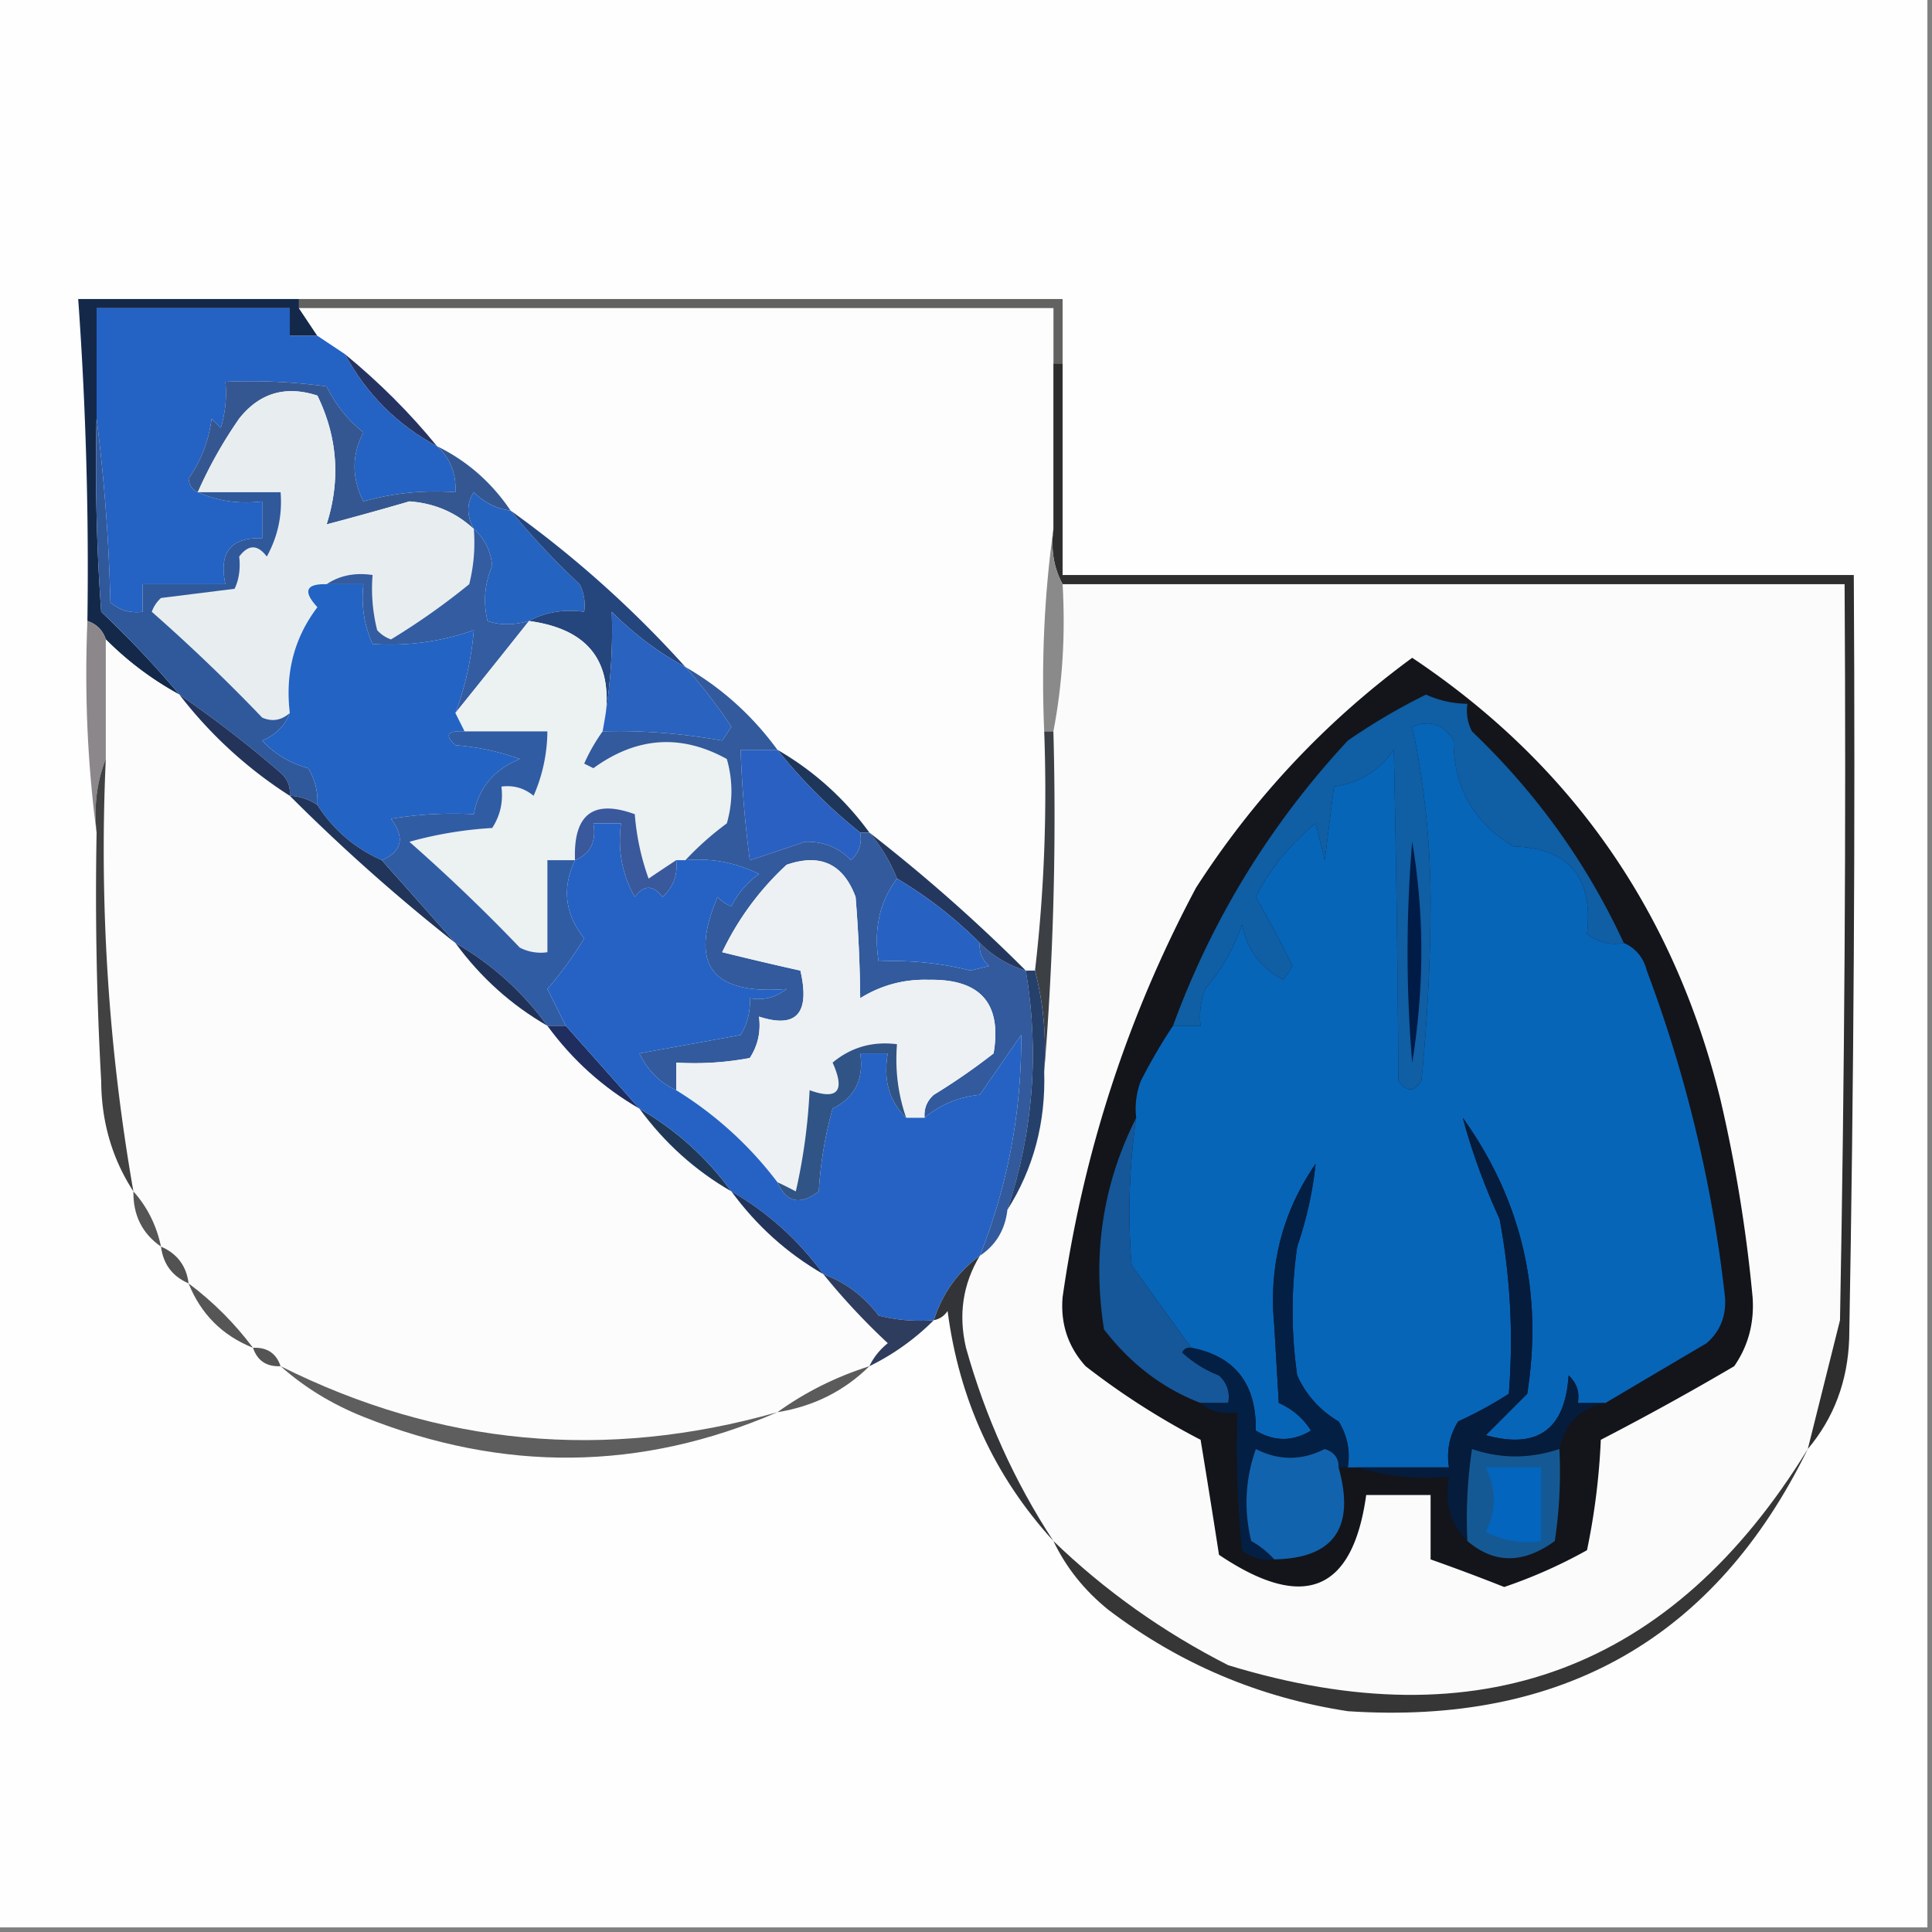 <svg xmlns="http://www.w3.org/2000/svg" width="210" height="210" style="shape-rendering:geometricPrecision;text-rendering:geometricPrecision;image-rendering:optimizeQuality;fill-rule:evenodd;clip-rule:evenodd"><rect width="100%" height="100%" fill="#808080" stroke="none"/><path style="opacity:1" fill="#fefefe" d="M-.5-.5h210v210H-.5V-.5z"/><path style="opacity:1" fill="#14294a" d="M32.5 32.5v1l2 3h-3v-3h-21v12c-.166 7.008 0 14.008.5 21 3.038 2.87 5.871 5.87 8.5 9a34.481 34.481 0 0 1-8-6c-.333-1-1-1.667-2-2a409.177 409.177 0 0 0-1-35h24z"/><path style="opacity:1" fill="#626261" d="M32.5 33.5v-1h83v7h-1v-6h-82z"/><path style="opacity:1" fill="#fcfdfc" d="M32.5 33.5h82v24c-.992 7.148-1.325 14.48-1 22 .326 8.85-.007 17.516-1 26h-1a180.902 180.902 0 0 0-17-15 32.258 32.258 0 0 0-10-9c-2.731-3.734-6.064-6.734-10-9a117.939 117.939 0 0 0-19-17c-2.07-3.072-4.736-5.406-8-7-2.925-3.591-6.258-6.925-10-10l-3-2-2-3z"/><path style="opacity:1" fill="#2462c4" d="m34.5 36.5 3 2c2.333 4.333 5.667 7.667 10 10 1.442 1.32 2.108 2.986 2 5a28.818 28.818 0 0 0-10 1c-1.277-2.534-1.277-5.034 0-7.5a14.505 14.505 0 0 1-4-5 60.94 60.94 0 0 0-11-.5c.16 1.7-.006 3.366-.5 5l-1-1c-.306 2.406-1.139 4.573-2.5 6.5.07.765.403 1.265 1 1.5 2.107.968 4.44 1.302 7 1v4c-3.41-.116-4.744 1.55-4 5h-9v3c-1.322.17-2.489-.163-3.5-1a196.826 196.826 0 0 0-1.5-20v-12h21v3h3z"/><path style="opacity:1" fill="#253363" d="M37.5 38.5c3.742 3.075 7.075 6.409 10 10-4.333-2.333-7.667-5.667-10-10z"/><path style="opacity:1" fill="#355791" d="M47.5 48.5c3.264 1.594 5.93 3.928 8 7-1.544-.203-2.878-.87-4-2-.792 1.2-.792 2.533 0 4-1.949-1.805-4.282-2.805-7-3a364.17 364.17 0 0 1-9 2.5c1.532-4.81 1.199-9.476-1-14-3.456-1.123-6.29-.29-8.5 2.5a47.811 47.811 0 0 0-4.5 8c-.597-.235-.93-.735-1-1.5 1.361-1.927 2.194-4.094 2.5-6.5l1 1c.494-1.634.66-3.3.5-5a60.94 60.94 0 0 1 11 .5 14.505 14.505 0 0 0 4 5c-1.277 2.466-1.277 4.966 0 7.5a28.818 28.818 0 0 1 10-1c.108-2.014-.558-3.68-2-5z"/><path style="opacity:1" fill="#2563c0" d="M55.5 55.5a82.493 82.493 0 0 0 7.5 8c.483.948.65 1.948.5 3-2.235-.295-4.235.039-6 1-1.701.466-3.201.466-4.5 0-.498-2.027-.331-4.027.5-6-.168-1.67-.835-3.004-2-4-.792-1.467-.792-2.8 0-4 1.122 1.13 2.456 1.797 4 2z"/><path style="opacity:1" fill="#e8eef0" d="M51.5 57.5a18.436 18.436 0 0 1-.5 6 75.649 75.649 0 0 1-8.5 6 3.646 3.646 0 0 1-1.5-1 18.436 18.436 0 0 1-.5-6c-1.915-.285-3.581.049-5 1-2.264-.06-2.598.774-1 2.5-2.52 3.316-3.52 7.15-3 11.5-.923.803-1.923.97-3 .5a193.483 193.483 0 0 0-12-11.5 3.646 3.646 0 0 1 1-1.5l8-1c.482-1.008.648-2.175.5-3.5 1-1.333 2-1.333 3 0 1.202-2.178 1.702-4.51 1.5-7h-9a47.811 47.811 0 0 1 4.5-8c2.21-2.79 5.044-3.623 8.5-2.5 2.199 4.524 2.532 9.19 1 14a364.17 364.17 0 0 0 9-2.5c2.718.195 5.051 1.195 7 3z"/><path style="opacity:1" fill="#fafbfa" d="M115.5 63.5h85c.167 26.669 0 53.335-.5 80l-3.5 14c-14.725 24.009-35.725 31.842-63 23.5-7.088-3.612-13.422-8.112-19-13.5-4.218-6.442-7.384-13.442-9.5-21-.843-3.603-.343-6.936 1.5-10 1.75-1.159 2.75-2.826 3-5 2.836-4.476 4.169-9.476 4-15a342.784 342.784 0 0 0 1-37c.988-5.14 1.321-10.474 1-16z"/><path style="opacity:1" fill="#2e2e2e" d="M114.5 39.5h1v23h86c.167 27.669 0 55.335-.5 83-.161 4.629-1.661 8.629-4.5 12l3.5-14c.5-26.665.667-53.331.5-80h-85c-.961-1.765-1.295-3.765-1-6v-18z"/><path style="opacity:1" fill="#25457d" d="M55.5 55.5a117.939 117.939 0 0 1 19 17c-2.912-1.566-5.579-3.566-8-6a59.128 59.128 0 0 1-1 13c1.559-7.072-1.108-11.072-8-12 1.765-.961 3.765-1.295 6-1a4.932 4.932 0 0 0-.5-3 82.493 82.493 0 0 1-7.5-8z"/><path style="opacity:1" fill="#345ca0" d="M51.5 57.5c1.165.996 1.832 2.33 2 4-.831 1.973-.998 3.973-.5 6 1.299.466 2.799.466 4.5 0a1703.319 1703.319 0 0 1-8 10 33.685 33.685 0 0 0 2-9 27.33 27.33 0 0 1-11 1.5c-.923-2.04-1.256-4.207-1-6.5h-4c1.419-.951 3.085-1.285 5-1a18.436 18.436 0 0 0 .5 6c.414.457.914.79 1.5 1a75.649 75.649 0 0 0 8.5-6c.495-1.973.662-3.973.5-6z"/><path style="opacity:1" fill="#30599c" d="M10.5 45.5a196.826 196.826 0 0 1 1.5 20c1.011.837 2.178 1.17 3.5 1v-3h9c-.744-3.45.59-5.116 4-5v-4c-2.56.302-4.893-.032-7-1h9c.202 2.49-.298 4.822-1.5 7-1-1.333-2-1.333-3 0 .148 1.325-.018 2.492-.5 3.5l-8 1c-.457.414-.79.914-1 1.5a193.483 193.483 0 0 1 12 11.5c1.077.47 2.077.303 3-.5-.506 1.359-1.506 2.359-3 3 1.324 1.435 2.99 2.435 5 3a6.845 6.845 0 0 1 1 4 5.728 5.728 0 0 0-3-1c.086-.996-.248-1.83-1-2.5a127.028 127.028 0 0 0-11-8.5 107.231 107.231 0 0 0-8.5-9c-.5-6.992-.666-13.992-.5-21z"/><path style="opacity:1" fill="#ecf1f2" d="M57.5 67.5c6.892.928 9.559 4.928 8 12a19.606 19.606 0 0 0-2 3.5l1 .5c4.693-3.413 9.527-3.746 14.5-1a12.5 12.5 0 0 1 0 7 32.614 32.614 0 0 0-4.5 4h-1a186.2 186.2 0 0 0-3 2 26.706 26.706 0 0 1-1.5-7c-4.528-1.652-6.695.014-6.5 5h-3v10a4.934 4.934 0 0 1-3-.5 193.483 193.483 0 0 0-12-11.5 42.707 42.707 0 0 1 9-1.5c.88-1.356 1.214-2.856 1-4.5 1.322-.17 2.489.163 3.5 1a17.759 17.759 0 0 0 1.5-7h-9l-1-2c2.656-3.294 5.322-6.627 8-10z"/><path style="opacity:1" fill="#2363c3" d="M35.5 63.5h4c-.256 2.293.077 4.46 1 6.5a27.33 27.33 0 0 0 11-1.5 33.685 33.685 0 0 1-2 9l1 2c-1.879-.107-2.212.393-1 1.5 2.4.186 4.734.686 7 1.5-2.816 1.14-4.482 3.14-5 6a40.936 40.936 0 0 0-9 .5c1.543 2.045 1.21 3.545-1 4.5-2.932-1.3-5.266-3.3-7-6a6.845 6.845 0 0 0-1-4c-2.01-.565-3.676-1.565-5-3 1.494-.641 2.494-1.641 3-3-.52-4.35.48-8.184 3-11.5-1.598-1.726-1.264-2.56 1-2.5z"/><path style="opacity:1" fill="#fcfcfc" d="M11.5 69.5a34.481 34.481 0 0 0 8 6 47.078 47.078 0 0 0 12 11 204.09 204.09 0 0 0 18 16c2.731 3.734 6.064 6.734 10 9 2.731 3.734 6.064 6.734 10 9 2.731 3.734 6.064 6.734 10 9 2.731 3.734 6.064 6.734 10 9a73.56 73.56 0 0 0 7 7.5c-.88.708-1.547 1.542-2 2.5-3.651 1.159-6.985 2.826-10 5-18.716 5.316-36.715 3.649-54-5-.473-1.406-1.473-2.073-3-2-2-2.667-4.333-5-7-7-.238-1.904-1.238-3.238-3-4-.492-2.319-1.492-4.319-3-6a215.583 215.583 0 0 1-3-47v-13z"/><path style="opacity:1" fill="#8a8a8a" d="M114.5 57.5c-.295 2.235.039 4.235 1 6 .321 5.526-.012 10.86-1 16h-1c-.325-7.52.008-14.852 1-22z"/><path style="opacity:1" fill="#8b878a" d="M9.5 67.5c1 .333 1.667 1 2 2v13c-.973 2.448-1.306 5.115-1 8-.992-7.482-1.325-15.148-1-23z"/><path style="opacity:1" fill="#2962bf" d="M74.5 72.5a58.693 58.693 0 0 1 5 6.5l-1 1.5c-4.493-.798-8.826-1.131-13-1a59.128 59.128 0 0 0 1-13c2.421 2.434 5.088 4.434 8 6z"/><path style="opacity:1" fill="#23335a" d="M19.5 75.5a127.028 127.028 0 0 1 11 8.5c.752.67 1.086 1.504 1 2.5a47.078 47.078 0 0 1-12-11z"/><path style="opacity:1" fill="#1f365b" d="M84.5 81.5a32.258 32.258 0 0 1 10 9h-1a57.446 57.446 0 0 1-9-9z"/><path style="opacity:1" fill="#21355a" d="M31.5 86.5a5.728 5.728 0 0 1 3 1c1.734 2.7 4.068 4.7 7 6l8 9a204.09 204.09 0 0 1-18-16z"/><path style="opacity:1" fill="#3c4045" d="M113.5 79.5h1a342.784 342.784 0 0 1-1 37c.256-3.769-.077-7.436-1-11 .993-8.484 1.326-17.15 1-26z"/><path style="opacity:1" fill="#305ca4" d="M50.5 79.5h9a17.759 17.759 0 0 1-1.5 7c-1.011-.837-2.178-1.17-3.5-1 .214 1.644-.12 3.144-1 4.5a42.707 42.707 0 0 0-9 1.5 193.483 193.483 0 0 1 12 11.5 4.934 4.934 0 0 0 3 .5v-10h3c-1.43 3.02-1.097 5.853 1 8.5a41.62 41.62 0 0 1-4 5.5l2 4h-2c-2.731-3.734-6.064-6.734-10-9l-8-9c2.21-.955 2.543-2.455 1-4.5a40.936 40.936 0 0 1 9-.5c.518-2.86 2.184-4.86 5-6a26.706 26.706 0 0 0-7-1.5c-1.212-1.107-.879-1.607 1-1.5z"/><path style="opacity:1" fill="#2a60c1" d="M84.5 81.5a57.446 57.446 0 0 0 9 9c.219 1.175-.114 2.175-1 3-1.352-1.396-3.02-2.063-5-2a270.779 270.779 0 0 1-6 2c-.52-3.98-.854-7.98-1-12h4z"/><path style="opacity:1" fill="#325a9c" d="M74.5 72.5c3.936 2.266 7.269 5.266 10 9h-4c.146 4.02.48 8.02 1 12a270.779 270.779 0 0 0 6-2c1.98-.063 3.648.604 5 2 .886-.825 1.219-1.825 1-3h1a17.906 17.906 0 0 1 3 5c-1.888 2.488-2.555 5.488-2 9a34.12 34.12 0 0 1 10 1l2-.5c-.752-.671-1.086-1.504-1-2.5a11.743 11.743 0 0 0 5 3c1.48 8.828.813 17.495-2 26-.25 2.174-1.25 3.841-3 5 3.05-7.667 4.55-15.667 4.5-24l-4.5 6.5c-2.311.236-4.311 1.069-6 2.5-.086-.996.248-1.829 1-2.5a69.2 69.2 0 0 0 6.5-4.5c.912-5.424-1.421-8.091-7-8-2.713-.089-5.213.578-7.5 2a153.976 153.976 0 0 0-.5-11c-1.334-3.604-3.834-4.771-7.5-3.5a31.02 31.02 0 0 0-7 9.5c2.866.708 5.7 1.375 8.5 2 1.071 4.659-.429 6.325-4.5 5 .213 1.644-.12 3.144-1 4.5a32.462 32.462 0 0 1-8 .5v3c-1.757-.792-3.09-2.125-4-4l11-2a6.846 6.846 0 0 0 1-4c1.478.262 2.811-.071 4-1-8.146.663-10.646-2.671-7.5-10 .414.457.914.79 1.5 1 .73-1.434 1.73-2.6 3-3.5-2.513-1.252-5.18-1.752-8-1.5a32.614 32.614 0 0 1 4.5-4 12.5 12.5 0 0 0 0-7c-4.973-2.746-9.807-2.413-14.5 1l-1-.5a19.606 19.606 0 0 1 2-3.5c4.174-.131 8.507.202 13 1l1-1.5a58.693 58.693 0 0 0-5-6.5z"/><path style="opacity:1" fill="#414141" d="M11.5 82.5a215.583 215.583 0 0 0 3 47c-2.308-3.547-3.475-7.547-3.5-12-.5-8.994-.666-17.994-.5-27-.306-2.885.027-5.552 1-8z"/><path style="opacity:1" fill="#39599c" d="M73.5 93.5c.188 1.603-.312 2.937-1.5 4-1-1.333-2-1.333-3 0-1.375-2.437-1.875-5.103-1.5-8h-3c.343 1.983-.323 3.317-2 4-.195-4.986 1.972-6.652 6.5-5 .186 2.4.686 4.734 1.5 7a186.2 186.2 0 0 1 3-2z"/><path style="opacity:1" fill="#24385f" d="M94.5 90.5a180.902 180.902 0 0 1 17 15 11.743 11.743 0 0 1-5-3 44.906 44.906 0 0 0-9-7 17.906 17.906 0 0 0-3-5z"/><path style="opacity:1" fill="#213259" d="M49.5 102.5c3.936 2.266 7.269 5.266 10 9-3.936-2.266-7.269-5.266-10-9z"/><path style="opacity:1" fill="#2762c3" d="M97.5 95.5a44.906 44.906 0 0 1 9 7c-.086.996.248 1.829 1 2.5l-2 .5a34.12 34.12 0 0 0-10-1c-.555-3.512.112-6.512 2-9z"/><path style="opacity:1" fill="#edf1f3" d="M100.5 121.5h-2c-.888-2.554-1.221-5.221-1-8-2.657-.338-4.99.329-7 2 1.393 3.102.56 4.102-2.5 3a62.687 62.687 0 0 1-1.5 11 44.147 44.147 0 0 0-2-1 40.33 40.33 0 0 0-11-10v-3a32.462 32.462 0 0 0 8-.5c.88-1.356 1.213-2.856 1-4.5 4.071 1.325 5.571-.341 4.5-5-2.8-.625-5.634-1.292-8.5-2a31.02 31.02 0 0 1 7-9.5c3.666-1.271 6.166-.104 7.5 3.5.306 3.836.472 7.503.5 11 2.287-1.422 4.787-2.089 7.5-2 5.579-.091 7.912 2.576 7 8a69.2 69.2 0 0 1-6.5 4.5c-.752.671-1.086 1.504-1 2.5z"/><path style="opacity:1" fill="#1f2e5f" d="M59.5 111.5h2l8 9c-3.936-2.266-7.269-5.266-10-9z"/><path style="opacity:1" fill="#203856" d="M69.5 120.5c3.982 2.317 7.315 5.317 10 9-3.936-2.266-7.269-5.266-10-9z"/><path style="opacity:1" fill="#26406c" d="M111.5 105.5h1c.923 3.564 1.256 7.231 1 11 .169 5.524-1.164 10.524-4 15 2.813-8.505 3.48-17.172 2-26z"/><path style="opacity:1" fill="#13151b" d="M153.5 71.5c17.297 11.552 28.464 27.552 33.5 48a160.423 160.423 0 0 1 3.5 21.5c.195 2.793-.471 5.293-2 7.5a304.604 304.604 0 0 1-14.5 8 74.086 74.086 0 0 1-1.5 12 54.095 54.095 0 0 1-9 4 223.548 223.548 0 0 0-8-3v-7h-7c-1.463 10.527-6.796 12.694-16 6.5-.639-4.121-1.305-8.287-2-12.5a81.272 81.272 0 0 1-12.5-8c-1.907-2.109-2.74-4.609-2.5-7.5 2.242-15.726 7.076-30.559 14.5-44.5 6.319-9.817 14.152-18.15 23.5-25z"/><path style="opacity:1" fill="#105ea3" d="M176.5 102.5c-1.478.262-2.811-.071-4-1 .698-6.129-1.969-9.295-8-9.5-4.331-2.583-6.498-6.416-6.5-11.5-1.067-1.783-2.567-2.283-4.5-1.5 1.311 6.093 1.978 12.426 2 19a200.885 200.885 0 0 1-1 19.5c-.774 1.211-1.607 1.211-2.5 0-.073-12.025-.24-24.025-.5-36-1.553 2.272-3.719 3.605-6.5 4l-1 8-1-4c-2.767 2.258-4.934 4.925-6.5 8a124.392 124.392 0 0 1 4 7.5l-1 1.5c-2.459-1.291-3.959-3.291-4.5-6a21.71 21.71 0 0 1-4 7 8.43 8.43 0 0 0-.5 4h-3c4.239-11.582 10.572-21.915 19-31a67.244 67.244 0 0 1 8.5-5c1.44.648 2.94.98 4.5 1a4.934 4.934 0 0 0 .5 3c6.991 6.668 12.491 14.334 16.5 23z"/><path style="opacity:1" fill="#0765b8" d="M176.5 102.5c1.29.558 2.123 1.558 2.5 3a146.763 146.763 0 0 1 8.5 35.5c.146 2.034-.52 3.701-2 5a6653.3 6653.3 0 0 0-11 6.5h-3c.219-1.175-.114-2.175-1-3-.375 5.881-3.375 8.048-9 6.5l4.5-4.5c1.746-11.014-.588-21.014-7-30 .984 3.665 2.317 7.332 4 11a71.59 71.59 0 0 1 1 19 43.725 43.725 0 0 1-5.5 3c-.952 1.545-1.285 3.212-1 5h-11c.285-1.788-.048-3.455-1-5a10.91 10.91 0 0 1-4.5-5 49.226 49.226 0 0 1 0-14c1.028-3.009 1.695-6.009 2-9-3.603 5.243-5.103 11.077-4.5 17.5l.5 8.5c1.487.655 2.653 1.655 3.5 3-1.984 1.206-3.984 1.206-6 0 .073-5.086-2.261-8.086-7-9a942.285 942.285 0 0 1-6.5-9 71.51 71.51 0 0 1 .5-16 8.43 8.43 0 0 1 .5-4 60.756 60.756 0 0 1 3.5-6h3a8.43 8.43 0 0 1 .5-4 21.71 21.71 0 0 0 4-7c.541 2.709 2.041 4.709 4.5 6l1-1.5a124.392 124.392 0 0 0-4-7.5c1.566-3.075 3.733-5.742 6.5-8l1 4 1-8c2.781-.395 4.947-1.728 6.5-4 .26 11.975.427 23.975.5 36 .893 1.211 1.726 1.211 2.5 0 .648-6.453.981-12.953 1-19.5-.022-6.574-.689-12.907-2-19 1.933-.783 3.433-.283 4.5 1.5.002 5.084 2.169 8.917 6.5 11.5 6.031.205 8.698 3.371 8 9.5 1.189.929 2.522 1.262 4 1z"/><path style="opacity:1" fill="#001b46" d="M153.5 91.5c1.32 7.843 1.32 15.843 0 24a143.321 143.321 0 0 1 0-24z"/><path style="opacity:1" fill="#2562c4" d="M73.5 93.5h1c2.82-.252 5.487.248 8 1.5-1.27.9-2.27 2.066-3 3.5a3.646 3.646 0 0 1-1.5-1c-3.146 7.329-.646 10.663 7.5 10-1.189.929-2.522 1.262-4 1a6.846 6.846 0 0 1-1 4l-11 2c.91 1.875 2.243 3.208 4 4a40.33 40.33 0 0 1 11 10c.955 2.21 2.455 2.543 4.5 1a42.717 42.717 0 0 1 1.5-9c2.423-1.212 3.423-3.212 3-6h3c-.51 2.888.156 5.221 2 7h2c1.689-1.431 3.689-2.264 6-2.5l4.5-6.5c.05 8.333-1.45 16.333-4.5 24-2.377 1.728-4.044 4.061-5 7a18.452 18.452 0 0 1-6-.5c-1.614-2.127-3.614-3.627-6-4.5-2.731-3.734-6.064-6.734-10-9-2.685-3.683-6.018-6.683-10-9l-8-9-2-4a41.62 41.62 0 0 0 4-5.5c-2.097-2.647-2.43-5.48-1-8.5 1.677-.683 2.343-2.017 2-4h3c-.375 2.897.125 5.563 1.5 8 1-1.333 2-1.333 3 0 1.188-1.063 1.688-2.397 1.5-4z"/><path style="opacity:1" fill="#315486" d="M98.5 121.5c-1.844-1.779-2.51-4.112-2-7h-3c.423 2.788-.577 4.788-3 6a42.717 42.717 0 0 0-1.5 9c-2.045 1.543-3.545 1.21-4.5-1 .65.304 1.317.637 2 1a62.687 62.687 0 0 0 1.5-11c3.06 1.102 3.893.102 2.5-3 2.01-1.671 4.343-2.338 7-2-.221 2.779.112 5.446 1 8z"/><path style="opacity:1" fill="#22345a" d="M79.5 129.5c3.936 2.266 7.269 5.266 10 9-3.936-2.266-7.269-5.266-10-9z"/><path style="opacity:1" fill="#555" d="M14.5 129.5c1.508 1.681 2.508 3.681 3 6-2.039-1.411-3.039-3.411-3-6z"/><path style="opacity:1" fill="#525252" d="M17.5 135.5c1.762.762 2.762 2.096 3 4-1.762-.762-2.762-2.096-3-4z"/><path style="opacity:1" fill="#565656" d="M20.5 139.5c2.667 2 5 4.333 7 7-3.333-1.333-5.667-3.667-7-7z"/><path style="opacity:1" fill="#2e3c5e" d="M89.5 138.5c2.386.873 4.386 2.373 6 4.5 1.973.495 3.973.662 6 .5a26.169 26.169 0 0 1-7 5c.453-.958 1.12-1.792 2-2.5a73.56 73.56 0 0 1-7-7.5z"/><path style="opacity:1" fill="#545454" d="M27.5 146.5c1.527-.073 2.527.594 3 2-1.527.073-2.527-.594-3-2z"/><path style="opacity:1" fill="#155799" d="M123.5 121.5a71.51 71.51 0 0 0-.5 16 942.285 942.285 0 0 0 6.5 9c-.438-.065-.772.101-1 .5a12.403 12.403 0 0 0 4 2.5c.886.825 1.219 1.825 1 3h-3c-4.115-1.584-7.615-4.251-10.5-8-1.291-8.175-.124-15.842 3.5-23z"/><path style="opacity:1" fill="#051c3c" d="M174.5 152.5c-2.75.549-4.417 2.215-5 5-3.221 1.073-6.388 1.073-9.5 0a50.464 50.464 0 0 0-.5 10c-1.844-1.779-2.51-4.112-2-7-3.542.313-6.875-.021-10-1h10c-.285-1.788.048-3.455 1-5a43.725 43.725 0 0 0 5.5-3 71.59 71.59 0 0 0-1-19c-1.683-3.668-3.016-7.335-4-11 6.412 8.986 8.746 18.986 7 30l-4.5 4.5c5.625 1.548 8.625-.619 9-6.5.886.825 1.219 1.825 1 3h3z"/><path style="opacity:1" fill="#5b5b5b" d="M94.5 148.5c-2.747 2.707-6.08 4.373-10 5 3.015-2.174 6.349-3.841 10-5z"/><path style="opacity:1" fill="#5e5e5e" d="M30.5 148.5c17.285 8.649 35.284 10.316 54 5-14.782 6.417-29.782 6.583-45 .5-3.398-1.357-6.398-3.19-9-5.5z"/><path style="opacity:1" fill="#031f43" d="M146.5 159.5h-1c.03-.997-.47-1.664-1.5-2-2.516 1.273-5.016 1.273-7.5 0-1.157 3.284-1.324 6.618-.5 10 .995.566 1.828 1.233 2.5 2-1.322.17-2.489-.163-3.5-1a112.97 112.97 0 0 1-.5-15c-1.599.268-2.932-.066-4-1h3c.219-1.175-.114-2.175-1-3a12.403 12.403 0 0 1-4-2.5c.228-.399.562-.565 1-.5 4.739.914 7.073 3.914 7 9 2.016 1.206 4.016 1.206 6 0-.847-1.345-2.013-2.345-3.5-3l-.5-8.5c-.603-6.423.897-12.257 4.5-17.5-.305 2.991-.972 5.991-2 9a49.226 49.226 0 0 0 0 14 10.91 10.91 0 0 0 4.5 5c.952 1.545 1.285 3.212 1 5z"/><path style="opacity:1" fill="#323437" d="M106.5 136.5c-1.843 3.064-2.343 6.397-1.5 10 2.116 7.558 5.282 14.558 9.5 21-6.409-7.023-10.242-15.356-11.5-25-.383.556-.883.889-1.5 1 .956-2.939 2.623-5.272 5-7z"/><path style="opacity:1" fill="#1163ae" d="M145.5 159.5c1.829 6.546-.504 9.879-7 10-.672-.767-1.505-1.434-2.5-2-.824-3.382-.657-6.716.5-10 2.484 1.273 4.984 1.273 7.5 0 1.03.336 1.53 1.003 1.5 2z"/><path style="opacity:1" fill="#155994" d="M169.5 157.5a50.464 50.464 0 0 1-.5 10c-3.424 2.496-6.591 2.496-9.5 0-.165-3.35.002-6.683.5-10 3.112 1.073 6.279 1.073 9.5 0z"/><path style="opacity:1" fill="#0365be" d="M161.5 159.5h6v8a9.86 9.86 0 0 1-6-1c1.172-2.323 1.172-4.656 0-7z"/><path style="opacity:1" fill="#363636" d="M196.5 157.5c-10.05 20.54-26.717 30.04-50 28.5-9.61-1.472-18.276-5.139-26-11-2.618-2.106-4.618-4.606-6-7.5 5.578 5.388 11.912 9.888 19 13.5 27.275 8.342 48.275.509 63-23.5z"/></svg>